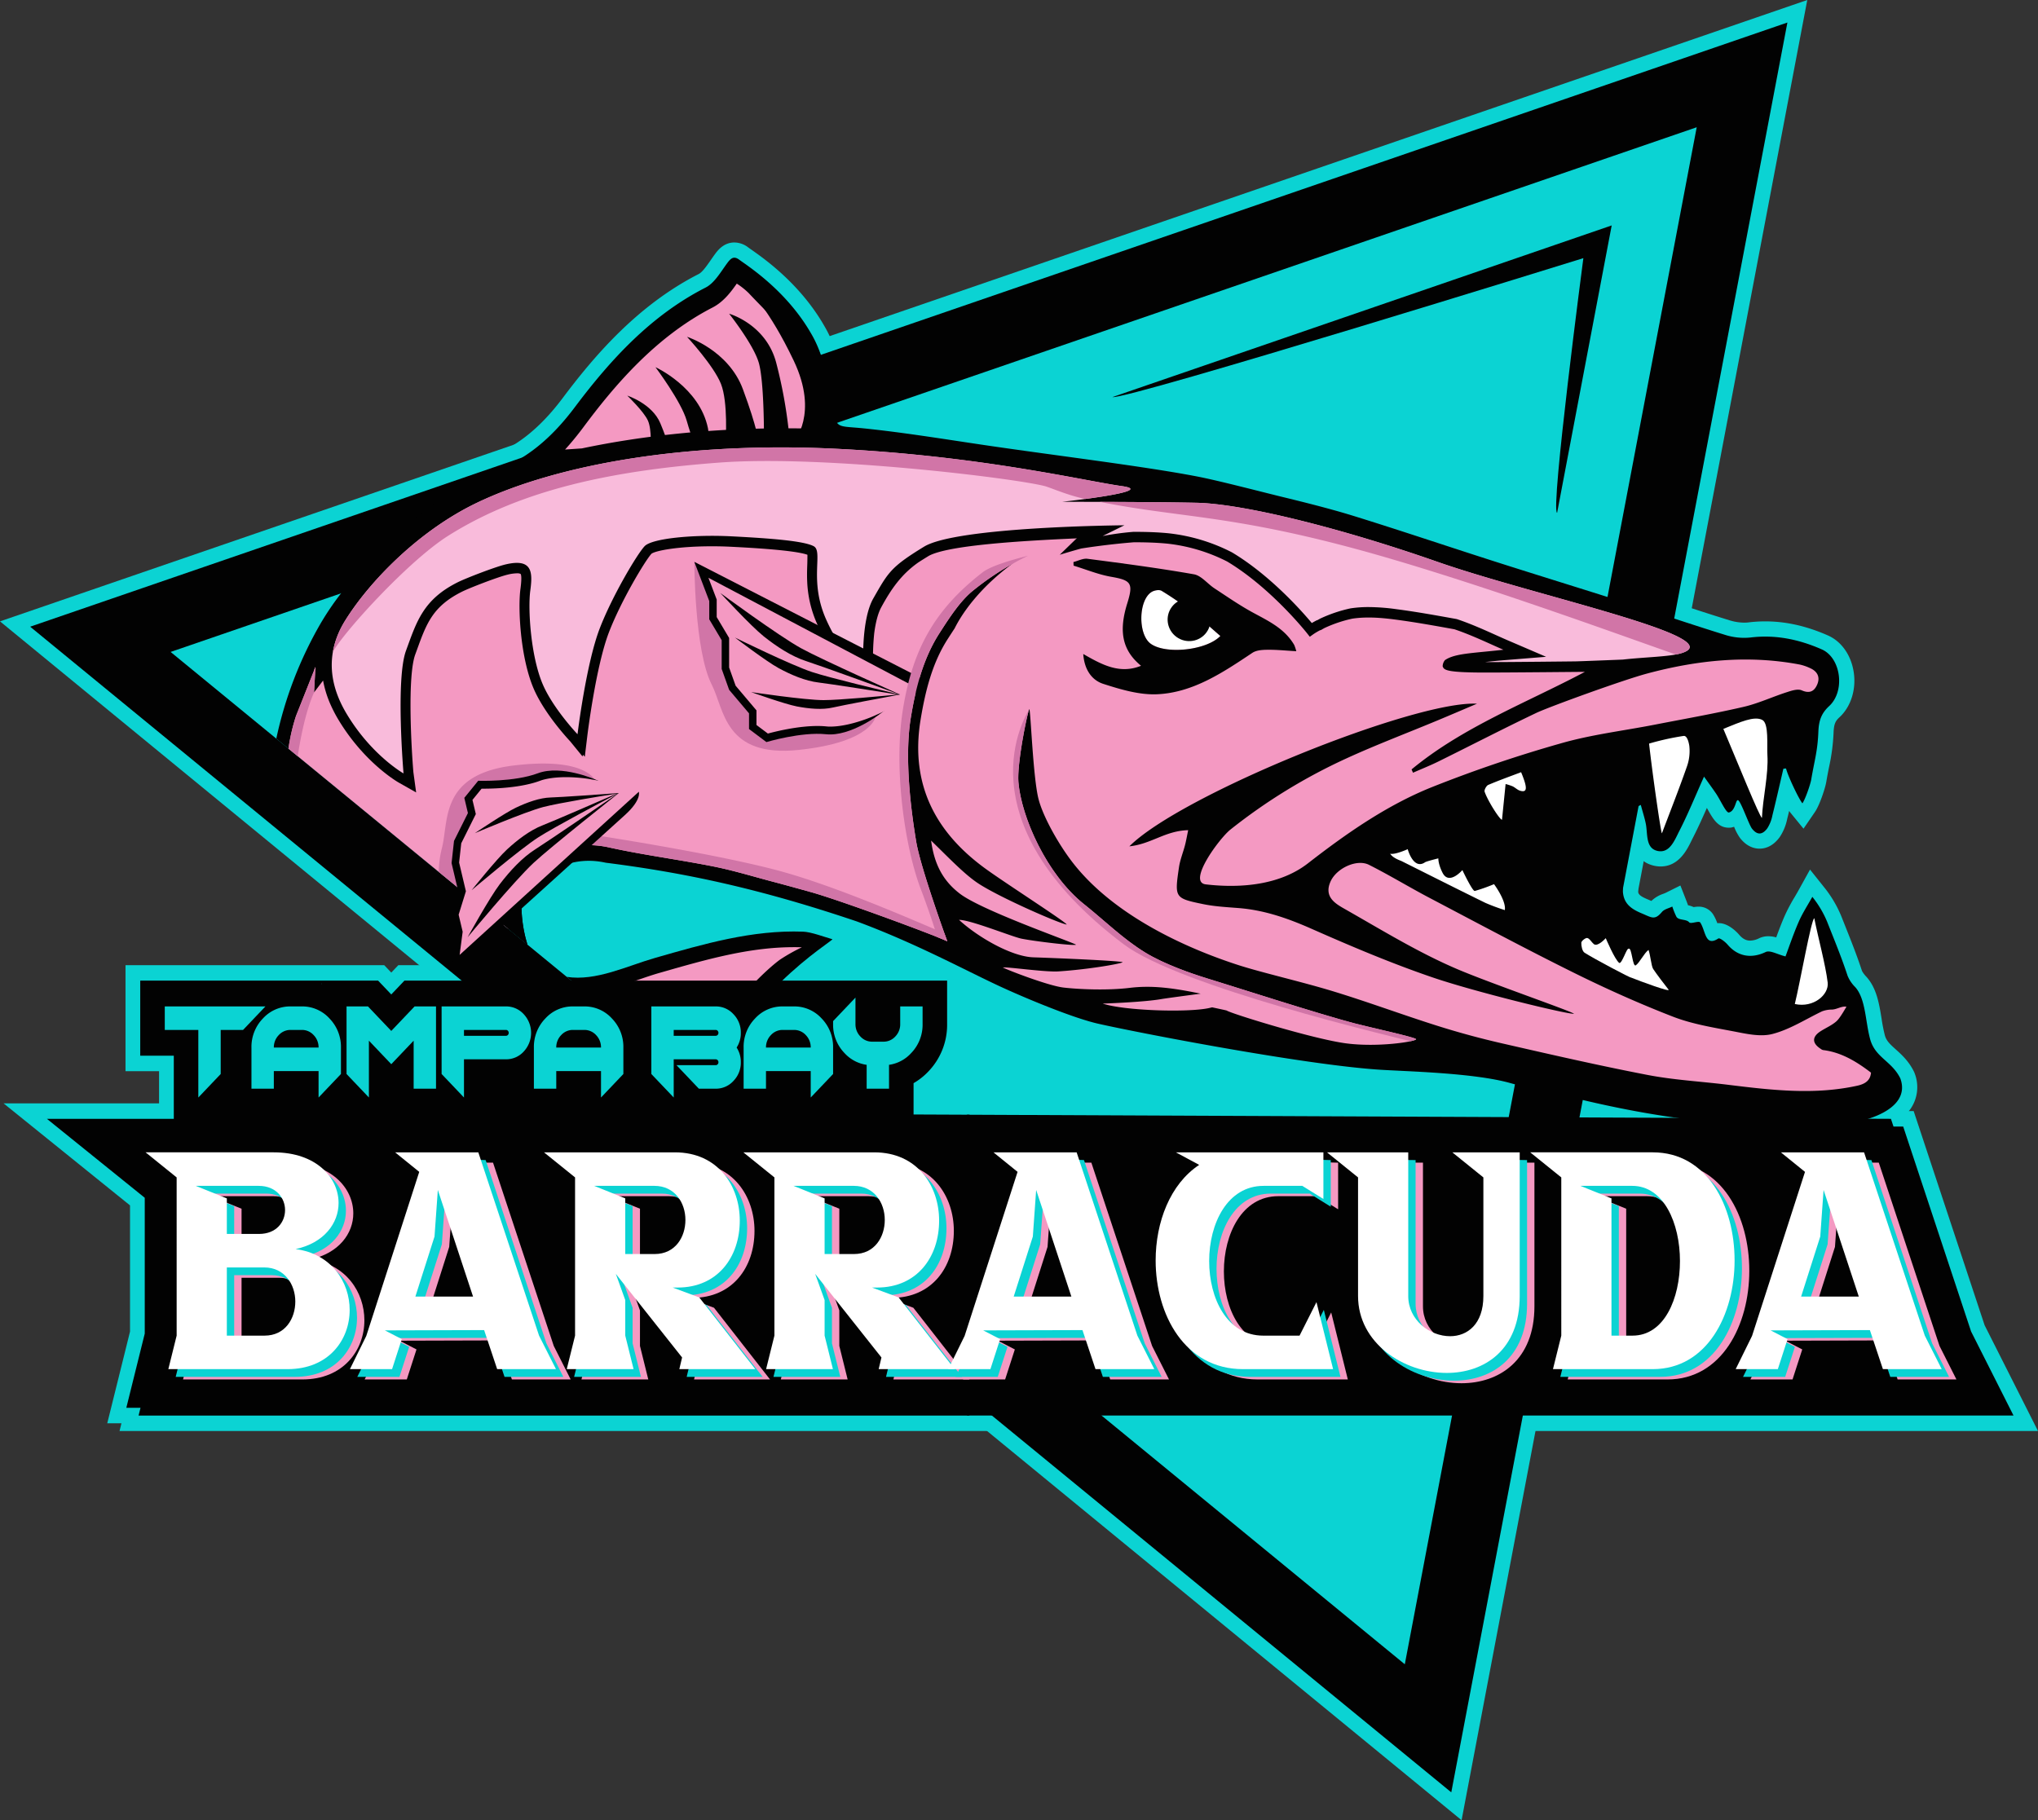 <svg id="bc7c39ae-e21b-491c-95fe-3d8b3825e05f" data-name="Layer 1" xmlns="http://www.w3.org/2000/svg" viewBox="0 0 1000 893.301"><rect x="0" y="0" width="1000" height="893.301" fill="#333333" stroke="none"/><path d="M58.65,758.629l.943-3.8H52.631l11.169-45V647.9L1.747,597.821H78.052V582.03H61.587V530H188.525l3.465,3.641L195.455,530h276.5v28.9a41.041,41.041,0,0,1-16.465,33.214v3.607l477.487,2.123,1.251,3.774h4.763l34.816,105.109,26.194,51.9Z" transform="translate(0 -56.329)" style="fill:#0bd3d3"/><path d="M886.1,616.905c-1.438,0-2.9-.02-4.366-.059-31.338-.839-63.638-2.627-113.992-15.135l-.142-.037c-4.1-1.105-8.5-2.035-13.148-3.018-4.3-.911-8.747-1.851-12.976-2.951l-.362-.094c-.694-.18-1.386-.36-2.063-.551-13.731-3.874-38.466-5.082-53.244-5.8-3.619-.177-6.743-.33-9.251-.493-38.365-2.489-120.044-18.327-139.568-22.793-13.056-2.987-37.429-13.173-49.726-18.892-4.768-2.217-10.021-4.8-15.582-7.541-14.744-7.259-33.087-16.289-53.714-23.942C374.7,500.968,338.3,492.454,296.269,487.13l-.34-.042-.335-.074a31.085,31.085,0,0,0-6.707-.76c-7.875,0-15.421,3.187-25.009,10.609a19.207,19.207,0,0,0-.413,2.17,53.719,53.719,0,0,0,2.471,18.608l7.891,24.265-146.5-120.191.964-4.457A199.872,199.872,0,0,1,150.843,358.6a144.3,144.3,0,0,1,10.6-15.633c21.472-27.9,53.82-53.882,76.916-61.788,14.321-4.9,26.309-14.273,37.728-29.491,15.2-20.257,36.523-45.484,66.745-60.877,1.814-.924,4-4.077,5.934-6.859.679-.978,1.352-1.947,2.03-2.868,1.267-1.723,4.234-5.756,9.557-5.756a11.33,11.33,0,0,1,6.8,2.437c.356.264.849.609,1.458,1.037,6.579,4.624,24.05,16.9,35.857,37.477,6.2,10.5,8.92,23.219,10.594,33.132.232,1.379.435,2.629.619,3.764.315,1.944.638,3.933.921,5.252.847.091,1.925.175,2.926.254,1.543.121,3.346.263,5.463.483,15.556,1.618,31.215,3.989,46.36,6.282q6.219.942,12.438,1.869c11.663,1.725,24.555,3.5,37.022,5.207,24.912,3.421,50.673,6.959,68.2,10.353,7.846,1.52,21.054,4.84,31.667,7.509,4.051,1.018,7.745,1.947,10.641,2.65,9.58,2.326,23.593,5.814,34.65,9.238,14.194,4.394,28.53,9.086,42.395,13.623,8.981,2.939,18.267,5.977,27.405,8.9,10.988,3.514,22.191,7.02,33.024,10.411q11.115,3.477,22.221,6.976l2.6.82q2.86.9,5.719,1.811c6.786,2.164,13.652,4.421,20.291,6.6,9.507,3.126,19.338,6.357,29.025,9.345a24.945,24.945,0,0,0,7.234,1.146,17.626,17.626,0,0,0,2.113-.123,66.883,66.883,0,0,1,8.157-.5c10.163,0,20.234,2.264,30.792,6.921,6.518,2.875,11.216,9.451,12.569,17.591,1.438,8.644-1.219,17.286-6.932,22.554-1.9,1.75-2.718,3.173-2.888,7.454a97.512,97.512,0,0,1-2.231,17.04c-.438,2.2-.89,4.485-1.35,7.223-.507,3.008-3.195,11.291-5.542,14.722l-5.63,8.23-6.311-7.719c-.226-.276-.471-.611-.73-1q-.474,1.969-.962,3.932a24.793,24.793,0,0,1-3.763,9.045c-3.407,4.586-7.206,5.548-9.794,5.548-2.5,0-6.18-.9-9.565-5.2a25.054,25.054,0,0,1-2.928-5.534c-.255.083-.518.158-.79.223l-.868.211-1,.012c-5.3,0-7.786-4.47-10.419-9.2-.093-.17-.189-.341-.284-.511-2.221,5.06-4.409,9.911-6.844,14.649-.243.475-.488.977-.739,1.49-2.155,4.4-6.164,12.6-15.133,12.6a14.481,14.481,0,0,1-2.87-.294c-10.127-2.066-10.958-11.628-11.356-16.224-.085-.981-.166-1.914-.288-2.651-3.207,1.87-6.349,3.855-9.59,5.9-3.616,2.284-7.318,4.623-11.188,6.83.046.039.091.078.134.117l10.244-5.175,3.242,8.141,5.671-2.721,3,7.321a27.476,27.476,0,0,1,1.949,9.986c-.031,1.94-.046,2.914,4.572,4.847.686.287,1.308.562,1.879.814l.08.035a15.46,15.46,0,0,1,5.867-3.513c.416-.16.846-.326,1.072-.438l7.307-3.638,2.974,7.6c.232.595.448,1.2.661,1.812.034.094.066.187.1.281a13.821,13.821,0,0,1,2.771.916,13.673,13.673,0,0,1,2.315-.219,8.361,8.361,0,0,1,7.275,3.854,22.814,22.814,0,0,1,2.019,4.265q.363-.032.731-.032c4.876,0,9.208,4.784,10.026,5.743,2.167,2.537,4.1,2.83,5.37,2.83a10.177,10.177,0,0,0,4.35-1.134,10.414,10.414,0,0,1,4.552-1.008,14.682,14.682,0,0,1,3.868.565c1.223-3.351,2.587-6.969,4.169-10.6a87.5,87.5,0,0,1,4.95-9.323c.7-1.195,1.4-2.39,2.066-3.6l5.4-9.766,6.963,8.725a57.467,57.467,0,0,1,8.426,14.263c.7,1.773,1.392,3.516,2.081,5.244,2.858,7.179,5.557,13.961,8.045,21.543a13.855,13.855,0,0,0,2.159,2.859c5.018,5.568,6.246,13.155,7.435,20.493a80.894,80.894,0,0,0,1.6,8.178c.738,2.683,2.33,4.211,5.316,6.9,2.847,2.564,6.39,5.754,8.935,10.887l.172.344.135.361a18.791,18.791,0,0,1-2.021,17.756c-10.189,14.681-39.26,16.266-51.288,16.266Z" transform="translate(0 -56.329)" style="fill:#0bd3d3"/><polygon points="886.786 0 717.164 893.301 0 304.947 886.786 0" style="fill:#0bd3d3"/><polygon points="14.803 307.563 712.111 879.626 877.036 11.058 14.803 307.563" style="fill:#020202"/><polygon points="83.716 319.955 832.539 62.45 689.307 816.775 83.716 319.955" style="fill:#0bd3d3"/><polygon points="967.165 653.441 933.855 552.881 929.093 552.881 927.836 549.084 474.444 547.073 474.444 694.707 987.991 694.707 967.165 653.441" style="fill:#020202"/><path d="M921.876,626.926l29.8,89.948,8.3,16.446H931.128l-6.4-19.162-48.708.142,8.3,4.291-4.762,14.729H858.882l8.028-16.3L892.9,636.507l-11.837-9.581Zm-2.586,70.786-17.278-52.339-1.633,22.881-9.388,29.458Z" transform="translate(0 -56.329)" style="fill:#f499c2"/><path d="M265.42,530.776a30.533,30.533,0,0,0,12.674,4.973l-19.258-15.8C260.4,524.756,262.588,528.861,265.42,530.776Z" transform="translate(0 -56.329)" style="fill:none"/><path d="M764.834,475.345l.77-4.057-.555.284C763.189,472.519,763.461,473.869,764.834,475.345Z" transform="translate(0 -56.329)" style="fill:#0bd3d3"/><path d="M918.264,625.66l29.795,89.949,8.3,16.446H927.516l-6.395-19.162-48.707.142,8.3,4.29-4.762,14.73H855.27l8.028-16.3,25.986-80.511-6.437-10.516Zm-2.586,70.787L898.4,644.108l-1.633,22.88-9.387,29.459Z" transform="translate(0 -56.329)" style="fill:#0bd3d3"/><path d="M914.652,621.864l29.8,89.948,8.3,16.446H923.9L917.509,709.1l-48.707.142,8.3,4.291-4.761,14.729H851.658l8.028-16.3,25.986-80.511-11.837-9.581Zm-2.585,70.787-17.279-52.339-1.633,22.88-9.387,29.459Z" transform="translate(0 -56.329)" style="fill:#fff"/><path d="M790.823,166.958,545.794,251.219c7.932,1.116,231.125-68.2,231.125-68.2S760.633,306.94,764.041,308.01Z" transform="translate(0 -56.329)" style="fill:#020202"/><path d="M932.412,585.5c-4.211-8.488-12.289-10.121-14.762-19.129-2.4-8.73-2.138-19.834-7.377-25.646a16.652,16.652,0,0,1-3.71-5.534c-3.015-9.19-6.452-17.423-9.978-26.377a50.584,50.584,0,0,0-7.315-12.343c-2.26,4.083-4.842,8.01-6.7,12.285-2.65,6.089-4.769,12.432-6.469,16.95-4.021-.99-7.58-3.187-9.732-2.152-6.784,3.26-13.548,2.377-18.631-3.578-1.216-1.425-3.9-3.514-4.6-3.062-6.48,4.215-6.119-3.482-8.824-7.791-.71-1.131-4.63.869-5.513-.181-1.386-1.647-5.15-.831-6.225-2.709a37.3,37.3,0,0,1-2.014-5c-1.724.859-3.916,1.279-5.084,2.658-3.564,4.206-4.915,2.786-10.024.648-5.32-2.227-9.263-5.044-9.154-11.854a20.515,20.515,0,0,0-1.392-7.033,39.058,39.058,0,0,0-5.557,3.228c-1.165-2.926-2.214-5.561-3.368-8.458l-7.041,3.555c-2.825-1.559-6.839-5.393-9.843-8.622-1.373-1.476.488-2.826,2.348-3.773.181-.093-.695-.19-.511-.284,11.745-5.99,21.793-13.964,34.166-19.932.976,3.621,1.888,6.4,2.46,9.256,1,5.019-.228,12.1,5.873,13.34,5.918,1.207,8.3-5.4,10.61-9.888,4.186-8.145,7.644-16.7,12.081-26.6,2.479,3.486,4.242,5.863,5.9,8.318,2.183,3.232,4.961,9.6,6.309,9.277,3.567-.865,3.237-7.493,4.818-5.751s5.073,11.853,6.526,13.7c2.8,3.561,5.333,2.737,7.5-.179a18.239,18.239,0,0,0,2.512-6.4c1.887-7.592,3.6-15.231,5.378-22.853l1.3-.12c.781,3.384,6.138,14.792,8.035,17.112,1.5-2.195,3.936-9.345,4.34-11.745,1.584-9.414,3.106-13.795,3.484-23.32.213-5.379,1.368-9.033,5.287-12.647,8-7.38,5.821-23.676-3.589-27.827-11.158-4.921-22.749-7.35-35.025-5.841a30.7,30.7,0,0,1-12.458-1.3c-16.525-5.1-32.9-10.714-49.384-15.971q-4.146-1.321-8.3-2.624c-18.417-5.82-36.87-11.512-55.268-17.4-23.263-7.439-46.412-15.282-69.735-22.5-11.277-3.492-25.608-7.027-34.2-9.114-10.487-2.546-31.383-8.035-41.967-10.084-26.044-5.044-69.931-10.332-104.9-15.5-19.472-2.88-38.922-6.076-58.478-8.11-8.512-.885-11.778-.455-13.485-2.762-1.384-1.87-1.744-5.536-3.034-13.174-1.78-10.545-4.409-21.713-9.685-30.62-12.2-21.282-31.352-33.336-35.311-36.274-2.642-1.96-4.084-.717-5.9,1.747-3.18,4.323-6.227,9.734-10.59,11.956-26.522,13.509-46.376,35-64.163,58.706-11.151,14.861-23.981,26.152-41.281,32.074-22.479,7.694-53.868,33.878-73.418,59.277a137.08,137.08,0,0,0-10.049,14.814,193.5,193.5,0,0,0-21.724,56.5L258.836,519.95c-2.382-7.324-3.305-16.278-2.8-21.618.123-1.308.9-5.492,1.878-6.272,11.6-9.264,23.734-15.782,39.3-12.336,38.608,4.891,75.2,12.582,123.251,28.833,28.78,10.669,52.529,23.652,69.949,31.752,11.731,5.456,35.707,15.515,48.242,18.383,18.437,4.217,100.64,20.173,138.386,22.621,13.274.861,46.2,1.53,64.036,6.561.747.211,1.516.407,2.281.606,8.451,2.2,17.909,3.755,26.186,5.985,48.022,11.929,79.7,14.043,112.392,14.918C913.91,610.24,938.3,601.267,932.412,585.5Z" transform="translate(0 -56.329)" style="fill:#020202"/><path d="M408.413,517.266c-3.9-1.087-10.342-3.565-14.337-3.71-25.061-.911-48.851,6.07-72.73,12.911-13.649,3.91-28.84,11.492-43.252,9.282l71.561,58.708C358.926,547.567,409.672,517.616,408.413,517.266Z" transform="translate(0 -56.329)" style="fill:#020202"/><path d="M261.46,537.245a38.027,38.027,0,0,0,21.989,6.6c1.435,0,2.861-.072,4.28-.194L249.48,512.274C251.012,521.99,254.656,532.643,261.46,537.245Z" transform="translate(0 -56.329)" style="fill:none"/><path d="M248.75,497.577c.24-2.553,1.18-8.8,4.733-11.642,8.652-6.908,20.5-14.837,35.4-14.837a45.589,45.589,0,0,1,9.829,1.1c9.491,2.1,19.332,3.754,28.849,5.351,7.328,1.231,14.908,2.5,22.372,3.985,7.021,1.394,13.938,3.305,20.628,5.152,2.691.744,5.383,1.488,8.08,2.2,6.423,1.692,12.911,3.5,19.187,5.242,13.848,3.852,59.1,20.508,66.966,24.139,0,0-13.02-35.748-15.2-48.693-2.544-15.128-5.959-41.386-2.647-61.218,2.182-13.064,5.567-28.2,14.13-41.449l.46-.712c4.175-6.466,9.372-14.513,15.306-19.521a137.529,137.529,0,0,1,26.125-16.892c5.044-2.555,16.227-5.967,22.656-7.831l2.883-1.415c-27.064,1.188-63.228,3.346-72.778,8.6-1.914,1.172-3.594,2.222-5.09,3.189-8.327,5.855-13.306,12.986-18.237,22.056-1.747,3.214-2.822,7.931-3.443,12.754a113.628,113.628,0,0,0-.474,17.086l.962,9.2-.432-.227v0l-7.576-3.982c-1.154-.606-11.537-6.511-20.534-26.773a56.339,56.339,0,0,1-4.814-20.266c-.06-1.149-.087-2.253-.094-3.309-.012-2.111.06-4.029.124-5.729.025-.673.053-2.364.069-4.153-.005-.14-.012-.274-.021-.395-6.538-2.36-29.706-3.529-37.579-3.926-3-.152-6.085-.228-9.182-.228-16.927,0-27.689,2.162-29.733,3.645-3.061,3.327-14.8,22.807-20.861,38.511-6.444,16.7-10.568,50.392-10.609,50.731l-1.254,10.373-.915-.961-.2.851-6.058-7.429c-1.435-1.527-13-14.049-18.109-26.319-6.468-15.526-7.529-39.392-6.307-48.391.786-5.784.32-7.135.083-7.448a3.648,3.648,0,0,0-1.835-.3,20.285,20.285,0,0,0-4.533.65c-4.767,1.138-18.677,6.509-22.4,8.372-14.336,7.171-17.394,15.592-22.023,28.337l-.889,2.438c-3.881,10.573-1.992,45.181-.924,57.811l1.349,9.923-8.509-4.815c-.694-.394-17.14-9.864-29.875-31.281-.608-1.023-1.163-2.032-1.692-3.035-.1-.2-.2-.4-.305-.6q-.75-1.458-1.395-2.888l-.016-.035a52.206,52.206,0,0,1-3.867-12.256l-4.443,5.837.7-12.5-9.539,24.028a93.9,93.9,0,0,0-3.707,16.034L249.48,512.274A63.017,63.017,0,0,1,248.75,497.577Z" transform="translate(0 -56.329)" style="fill:#f499c2"/><path d="M382.835,527.217a88.493,88.493,0,0,1,10.624-5.987q-1.929-.064-3.846-.063c-21.958,0-42.826,5.98-64.919,12.312l-1.424.408c-3.215.92-6.547,2.067-10.074,3.28-8.222,2.827-16.686,5.731-25.467,6.486l52.66,43.2C349.727,555.633,376.353,531.8,382.835,527.217Z" transform="translate(0 -56.329)" style="fill:#f499c2"/><path d="M154.093,396.164l.7-12.5-.578,1.456-8.961,22.572a93.9,93.9,0,0,0-3.707,16.034l4.529,3.715C147.3,419.692,149.7,406.044,154.093,396.164Z" transform="translate(0 -56.329)" style="fill:#d175a7"/><path d="M286.042,465.293v5.9c.936-.064,1.884-.1,2.845-.1a45.589,45.589,0,0,1,9.829,1.1c9.491,2.1,19.332,3.754,28.849,5.351,7.328,1.231,14.908,2.5,22.372,3.985,7.021,1.394,13.938,3.305,20.628,5.152,2.691.744,5.383,1.488,8.08,2.2,6.423,1.692,12.911,3.5,19.187,5.242,13.848,3.852,59.1,20.508,66.966,24.139,0,0-.534-1.466-1.394-3.885-15.79-6.684-54.356-23.661-82.464-31.046C346.791,474.359,286.042,465.293,286.042,465.293Z" transform="translate(0 -56.329)" style="fill:#d175a7"/><path d="M340.693,332.07s0,43.584,8.537,60.249c6.218,12.136,6.1,35.892,42.687,32.047S429.725,407.7,429.725,407.7l-8.28-18.488Z" transform="translate(0 -56.329)" style="fill:#d175a7"/><path d="M707.8,484.615c3.2,6.41,9.757-1.282,9.757-1.282s4.969,10.538,6.1,10.255a85.5,85.5,0,0,0,9.426-3.341s6.046,8.082,5.3,12.732a98.135,98.135,0,0,1-9.516-3.54c-13.759-6.746-27.445-13.657-41.155-20.512-.55-.274-4.261-1.433-5.579-3.633,2.224.674,8.6-2.216,8.6-2.216s2.784,10.4,8.537,6.409c.681-.472,6.5-1.9,6.5-1.9S705.584,480.188,707.8,484.615Z" transform="translate(0 -56.329)" style="fill:#fff"/><path d="M809.162,421.261A128.516,128.516,0,0,1,826.14,417.5c1.641-.188,2.452,2.871,2.76,4.828a22.616,22.616,0,0,1-1.273,10.483c-3.818,10.917-8.072,21.665-12.159,32.478C814.97,465.093,810.814,436.167,809.162,421.261Z" transform="translate(0 -56.329)" style="fill:#fff"/><path d="M845.608,414.041c8.179-3.3,15.167-6.5,19.145-4.37,3.25,1.739,2.182,12.444,2.473,17.212.584,9.559-2.27,21.177-2.685,30.812C863.575,457.764,852.232,429.671,845.608,414.041Z" transform="translate(0 -56.329)" style="fill:#fff"/><path d="M746.371,435.3c3.275,7.862,3.035,10.115-.472,9.1-1.314-.379-2.4-1.541-3.679-2.164a25.964,25.964,0,0,0-3.455-1.13l-1.771,17.525c-.96.128-6.864-8.962-8.53-13.759-.283-.814.854-2.931,1.771-3.323C735.567,439.274,741.03,437.329,746.371,435.3Z" transform="translate(0 -56.329)" style="fill:#fff"/><path d="M880.669,549.07c2.612-10.564,7.972-41.2,9.561-42.123,1.782,9.211,5.547,22.876,6.571,31.578C897.5,544.435,889.9,551.109,880.669,549.07Z" transform="translate(0 -56.329)" style="fill:#fff"/><path d="M818.715,542c-1.561-1.934-6.205-8.059-7.545-10.14-.94-1.459-1.24-6.314-2.275-9.337-2.225,1.647-4.258,6.092-6.189,7.521-1.728,1.278-1.976-9.265-3.606-8.059-.815-.721-3.247,7.441-4.556,6.934-2.213-1.6-6.638-12.166-6.638-12.166s-3.973,4.461-5.87,2.9c-1.134-.936-1.968-2.679-3.176-2.973-.829-.2-2.913,1.428-2.945,2.3-.061,1.661.468,4.187,1.591,4.907,4.775,3.061,22.762,12.563,22.784,12.186C804.972,537.953,819.886,543.455,818.715,542Z" transform="translate(0 -56.329)" style="fill:#fff"/><path d="M738.688,374.885c-.7-.308-1.453-.632-2.216-.96l-29.307,4.721-.054,2.236c.219.247.447.475.677.7a2.959,2.959,0,0,1,.722-1.331C711.44,377.171,726.645,375.631,738.688,374.885Z" transform="translate(0 -56.329)" style="fill:none"/><path d="M894.52,571.662a2.951,2.951,0,0,1-1.09-.559c-4.333-2.768-4.408-5.893-.143-8.649,2.586-1.671,5.508-2.882,7.8-4.9,1.645-1.446,3.722-5.165,4.931-7.161-2.387-.432-4.777,1.38-7.16,1.4a14.018,14.018,0,0,0-4.851.879c-8.055,3.875-15.851,8.918-24.31,11.1-6.078,1.571-13.147-.161-19.609-1.383-9.859-1.865-19.943-3.517-29.272-7.137-16.48-6.394-32.7-13.667-48.6-21.543-23.826-11.808-47.31-24.383-70.869-36.778-9.95-5.235-19.593-11.126-29.623-16.177-5.956-3-15.956,1.651-18.878,8.238-3.365,7.585,2.539,10.9,7,13.439,18.171,10.328,36.14,21.392,55.211,29.522,16.411,7,57.349,21.107,57.224,21.926-4.426,0-48.93-10.893-69.335-17.862-20.209-6.9-40-15.293-59.606-23.955-11.5-5.078-23.011-9.081-35.455-10.074-5.855-.468-11.778-.754-17.517-1.94-14.007-2.9-14.069-3.1-11.866-18.1.539-3.669,2-7.181,2.944-10.793.564-2.162.937-4.38,1.57-7.4-11.35.286-17.917,6.757-28.863,7.931,25.582-25.53,140.225-71.678,170.571-69.995-6.946,2.942-13.418,5.727-19.921,8.431-14.714,6.118-29.625,11.757-44.123,18.4a275.993,275.993,0,0,0-56.928,34.929c-5.423,4.31-21.317,25.824-12.116,26.9,17.1,2,36.388.358,50.114-10.306,18.874-14.665,38.6-28.441,60.59-37.314a650.331,650.331,0,0,1,63.559-21.59c15.011-4.318,30.663-6.166,46.021-9.161,14.544-2.836,29.147-5.4,43.587-8.737,7.217-1.667,14.1-4.908,21.2-7.194,2.376-.765,5.371-1.791,7.377-.914,3.741,1.635,6.033.57,7.5-2.687,1.7-3.763.181-6.636-3.391-8.215a24.081,24.081,0,0,0-5.138-1.771c-25.251-4.8-50.211-2.167-74.777,4.4-12.092,3.234-48.421,16.47-54.449,19.344-16.042,7.651-31.852,15.841-47.8,23.722-4.152,2.053-8.459,3.762-12.694,5.63l-.717-1.62c25.21-20.842,55.946-32.468,85.075-47.888-1.306,0-36.737.345-48.842.345h0c-19.768,0-20.3-1.343-20.968-3.044a4.852,4.852,0,0,1,1.12-3.05c4.887-3.364,13.424-3.364,28.684-5.093-6.21-2.667-15.513-7.2-24.04-10.049-9.672-1.748-19.345-3.5-29.075-4.773-7.06-.923-14.143-1.468-21.057-.435a65.127,65.127,0,0,0-13.634,4.6c-.479.27-.959.532-1.434.827a2.281,2.281,0,0,1-.753.267,32.163,32.163,0,0,0-3.168,1.871l-1.836,1.309-1.418-1.8c-.2-.253-17.681-22.285-39.136-35.126a85.112,85.112,0,0,0-29.439-8.78c-5.416-.517-10.866-.664-16.368-.658-13.818,1.1-25.791,3.051-25.92,3.09,0,0-4.762,1.3-10.412,3.035l8.114-7.875L517.537,323.1a46.132,46.132,0,0,0-15.855,6.409c-21.711,14.521-30.642,29.877-33.262,35.212-1.17,1.759-2.276,3.48-3.3,5.068-7.631,11.8-11.017,25.427-13.359,39.454-5.48,32.808,7.976,56.434,32.7,74.062,10.826,7.718,39.212,25.963,38.926,26.772-4.565-.9-33.458-13.6-43.514-20.289-6.427-4.276-13.337-11.481-23-20.929,1.6,11.97,6.05,19.853,14.049,26.015,10.631,8.19,53.482,23.167,57.052,25.056-.235.757-20.152-1.617-26.724-2.932-4.516-.9-25.178-9.306-30.669-9.227,9.007,8.3,25.611,18.023,36.475,18.379,10.662.35,40.706,1.613,43.8,2.353-.08.67-16.239,3.545-31.457,4.554-6.518.433-25.029-2.291-27.339-1.932,2.209,1.215,22.315,8.99,29.786,9.859,7.2.838,21.252,1.517,32.424.158,10.588-1.288,20.594-.121,34.867,2.842,0,0-16.76,2.213-19.159,2.639-7.748,1.377-24.384,2.089-28.921,2.229,10.647,3.507,41.936,4.492,52.329,2.165l.008,0,.108-.03c.4-.091.8-.177,1.209-.278-.022-.014-.045-.026-.066-.04,0,0,7.126,1.5,7.257,1.593,2.138,1.486,42.168,13.866,58.209,16.056,15.981,2.182,34.649-.858,34.732-1.977.064-.875-22.965-5.861-30.6-7.894-18.15-4.832-53.113-16.154-71.924-21.953-7.848-2.419-21.084-7-30.4-12.71-10.72-6.565-20-15.723-29.959-23.672-18.452-14.725-30.784-42.784-32.239-59.926-.767-9.037,4.255-33.609,5.322-35.855.674.189,1.8,33.355,4.518,44.06,2.1,8.3,9.2,21.141,15.854,30.03,21.032,28.113,59.485,44.218,82.418,51.593,11.44,3.679,30.961,8.129,46.279,12.8,17.129,5.225,33.965,11.5,51.049,16.9,10.477,3.312,21.105,6.2,31.8,8.646,23.77,5.439,47.548,10.9,71.471,15.513,12.932,2.492,26.174,3.188,39.265,4.8,21.164,2.6,42.295,5.143,63.54.5,4.18-.913,6.49-2.733,6.827-6.422C910.631,577.057,903.232,572.717,894.52,571.662Z" transform="translate(0 -56.329)" style="fill:#f499c2"/><path d="M565.142,322.105c-3.023,0-5.979.138-8.809.363,5.5-.006,10.952.141,16.368.658a85.112,85.112,0,0,1,29.439,8.78A79.09,79.09,0,0,0,592.614,327C585.006,323.752,575.762,322.105,565.142,322.105Z" transform="translate(0 -56.329)" style="fill:none"/><path d="M679.024,358.268a71.562,71.562,0,0,0-15.5,1.682c6.914-1.033,14-.488,21.057.435,9.73,1.273,19.4,3.025,29.075,4.773-9.929-3.317-20.442-6.08-29.255-6.7C682.605,358.332,680.8,358.268,679.024,358.268Z" transform="translate(0 -56.329)" style="fill:none"/><path d="M648.451,365.38c.475-.3.955-.557,1.434-.827-.821.388-1.548.756-2.187,1.094A2.281,2.281,0,0,0,648.451,365.38Z" transform="translate(0 -56.329)" style="fill:none"/><path d="M567.929,397.046c17.5-.834,32.117-10.656,46.549-20.3,2.021-1.35,5-1.5,7.539-1.526,4.483-.049,8.972.424,14.041.712a20.019,20.019,0,0,0-1.04-3.128c-4.854-8.226-12.908-11.818-20.634-16.057-6.362-3.49-12.388-7.671-18.486-11.676-3.419-2.245-6.443-6.249-10.056-6.887-17.331-3.06-34.791-5.336-52.238-7.619-2.2-.288-4.59,1.025-6.893,1.6l.075,1.769c6.128,1.87,12.156,4.372,18.406,5.463,9.868,1.723,11.027,3.115,7.907,13.121-4.315,13.842-2.314,23.109,6.789,30.561-10.516,4.238-19.186-.514-28.363-5.781.563,8.084,4.507,12.954,9.826,14.664C549.942,394.719,559.13,397.465,567.929,397.046Z" transform="translate(0 -56.329)" style="fill:none"/><path d="M598.8,368.451c-6.895,7.148-27.156,9.169-34.337,3.684-6.075-4.64-5.9-20.962.442-25.194,1.341-.894,3.877-1.377,5.089-.642a159.814,159.814,0,0,1,14.9,10.275C589.583,360.2,593.955,364.279,598.8,368.451Z" transform="translate(0 -56.329)" style="fill:#fff"/><path d="M556.146,317.341h.518c6.391,0,11.627.215,16.479.679a89.143,89.143,0,0,1,31.06,9.239l.18.088.171.1c18.8,11.253,34.5,29.12,39.112,34.642.512-.3,1.126-.647,1.837-1.024l.617-.327.33-.065c.3-.178.608-.35.914-.521l.368-.207.155-.073a69.711,69.711,0,0,1,14.626-4.943l.158-.035.162-.024a58.321,58.321,0,0,1,8.7-.611,103.526,103.526,0,0,1,13.65,1.035c9.752,1.275,19.552,3.046,29.029,4.758l.6.109.321.107c6.509,2.175,13.441,5.291,19.011,7.8,1.964.882,3.785,1.7,5.4,2.393l19.087,8.2-20.556,1.664c-4.721.381-9.926.947-9.212.947,12.645,0,44.2-.363,44.2-.363,1.127.008,23.223-.876,23.223-.876,10.32-1.193,22.877-1.373,28.6-3.092,25.612-7.691-71.957-28.2-119.522-44.866s-95.312-28.524-118.393-29-65.768-.48-65.768-.48,47.565-5.127,29.271-7.691-69.783-14.938-141-18.365-134.661,7.208-174.931,26.3c-29.22,13.855-53.31,39.082-65,57.772-5.987,9.571-11.783,25.305.413,45.815S198,435.9,198,435.9s-3.939-46.193,1.219-60.249c5.135-13.991,8.268-25.006,25.368-33.56,4.023-2.012,18.306-7.522,23.417-8.742,13.3-3.177,13.416,3.845,12.2,12.819s.167,31.738,5.945,45.608c5.031,12.077,17.228,24.895,17.228,24.895s4.17-34.5,10.928-52.011c6.146-15.929,18.342-36.439,22-40.285s23.972-5.774,42.529-4.838c19.671.993,35.526,2.275,40.4,4.838s-2.439,16.665,6.1,35.893,18.3,24.356,18.3,24.356-1.4-23.619,4.878-34.611c7.318-12.819,8.537-15.382,24.894-25.392,16.2-9.916,98.287-10.5,98.287-10.5l-10.651,5.268a139,139,0,0,1,14.93-2.036Z" transform="translate(0 -56.329)" style="fill:#f9bbdb"/><path d="M559.888,383.074c-9.1-7.452-11.1-16.719-6.789-30.561,3.12-10.006,1.961-11.4-7.907-13.121-6.25-1.091-12.278-3.593-18.406-5.463l-.075-1.769c2.3-.571,4.693-1.884,6.893-1.6,17.447,2.283,34.907,4.559,52.238,7.619,3.613.638,6.637,4.642,10.056,6.887,6.1,4,12.124,8.186,18.486,11.676,7.726,4.239,15.78,7.831,20.634,16.057a20.019,20.019,0,0,1,1.04,3.128c-5.069-.288-9.558-.761-14.041-.712-2.541.027-5.518.176-7.539,1.526-14.432,9.645-29.05,19.467-46.549,20.3-8.8.419-17.987-2.327-26.578-5.089-5.319-1.71-9.263-6.58-9.826-14.664C540.7,382.56,549.372,387.312,559.888,383.074ZM598.8,368.451c-4.849-4.172-9.221-8.248-13.907-11.877A159.814,159.814,0,0,0,570,346.3c-1.212-.735-3.748-.252-5.089.642-6.343,4.232-6.517,20.554-.442,25.194C571.648,377.62,591.909,375.6,598.8,368.451Z" transform="translate(0 -56.329)" style="fill:#020202"/><ellipse cx="583.449" cy="360.493" rx="10.446" ry="10.551" transform="translate(-23.603 623.313) rotate(-59.443)" style="fill:#020202"/><path d="M384.792,266.534c4.227,0,12.146.052,16.561.151-.562-2.157-1.037-4.629-1.493-7.472-.188-1.168-.4-2.455-.632-3.875-1.475-8.81-3.8-20-8.712-28.363-4.321-7.359-10.657-13.88-17.364-20.783-1.942-2-3.879-3.993-5.768-6.008a37.314,37.314,0,0,0-5.865-4.672c-2.922,4.2-6.563,9-11.908,11.748-28.2,14.487-48.644,38.961-63.3,58.663-2.974,4-5.981,7.656-9.036,11.026l8.258-.56C315.877,269.989,349.879,266.534,384.792,266.534Z" transform="translate(0 -56.329)" style="fill:#f499c2"/><path d="M367.525,198.753s9.756,8.973,21.953,34.611c12.437,26.146,0,39.739,0,39.739h15.854l-4.878-38.457-10.976-20.51Z" transform="translate(0 -56.329)" style="fill:#020202"/><path d="M357.768,210.29s18.294,5.128,23.172,24.356a231.373,231.373,0,0,1,6.1,33.329h-12.2s0-24.356-2.439-33.329S357.768,210.29,357.768,210.29Z" transform="translate(0 -56.329)" style="fill:#020202"/><path d="M337.1,221.623s20.29,6.462,27.422,25.708,7.682,25.66,7.682,25.66l-16.145-.04s1.274-19.228-2.294-28.21S337.1,221.623,337.1,221.623Z" transform="translate(0 -56.329)" style="fill:#020202"/><path d="M307.792,250.487s12.18,3.9,16.221,13.567,4.353,12.9,4.353,12.9l-9.141-.023s.718-9.662-1.3-14.175S307.792,250.487,307.792,250.487Z" transform="translate(0 -56.329)" style="fill:#020202"/><path d="M321.624,236.528s21.683,9.819,25.765,30.023c1.841,9.116-6.7,6.552-6.7,6.552s-1.1-1-3.74-10.324S321.624,236.528,321.624,236.528Z" transform="translate(0 -56.329)" style="fill:#020202"/><path d="M451.3,388.791,340.693,332.07l7.318,19.228v8.973l6.1,10.255v14.1l3.659,10.255,9.757,11.537v7.692l8.537,6.409s17.074-5.127,29.27-3.846,26.832-10.255,26.832-10.255l8.537-6.409,10.6-4.627Z" transform="translate(0 -56.329)" style="fill:#020202"/><path d="M371.183,412.132v-7.175l-10.229-12.095-3.186-8.932V369.424l-6.1-10.256v-8.61L347.612,339.9l101.626,53.7-1.219,6.41-9.106,3.026-8.876,4.1c-.188.147-12.392,5.793-22.76,5.793h0a15.286,15.286,0,0,1-1.58-.08,44.155,44.155,0,0,0-4.58-.225c-9.595,0-20.231,2.6-24.334,3.712Z" transform="translate(0 -56.329)" style="fill:#f499c2"/><path d="M441.633,397.18l-.19-.084s-38.278-17.08-48.326-22.606c-11.126-6.118-39.689-27.163-39.689-27.163s15.029,16.274,21.247,21.239,13.657,9.9,21.033,12.267c6.615,2.125,38.942,13.874,45.557,16.28l-.043,0c-7.774-1.833-34.084-8.1-42.838-10.993-10.317-3.41-37.76-16.9-37.76-16.9S376,380.937,382.039,384.215s13.091,6.307,19.629,7.07c5.406.632,30.4,4.556,38.895,5.9-7.072.69-28.824,2.75-36.485,2.744-9.2-.006-35.522-3.949-35.522-3.949s16.48,5.9,22.405,7.038,12.5,1.764,17.749.529c4.482-1.056,26.192-5.111,32.427-6.271" transform="translate(0 -56.329)" style="fill:#020202"/><path d="M162.419,402.619q.643,1.428,1.395,2.887C163.322,404.544,162.849,403.581,162.419,402.619Z" transform="translate(0 -56.329)" style="fill:none"/><path d="M396.2,328.983c-.016,1.789-.044,3.48-.069,4.153C396.18,331.733,396.241,330.094,396.2,328.983Z" transform="translate(0 -56.329)" style="fill:none"/><path d="M286.042,426.733l-6.12-6.433c-.023-.023-.074-.077-.137-.145l6.058,7.429Z" transform="translate(0 -56.329)" style="fill:none"/><path d="M450.645,332.318c-10.065,6.51-11.623,9.233-17.475,19.493l-.481.843c-2.009,3.519-3.129,8.97-3.724,14.474.621-4.823,1.7-9.54,3.443-12.753C437.339,345.3,442.318,338.173,450.645,332.318Z" transform="translate(0 -56.329)" style="fill:none"/><path d="M164.119,406.1c.529,1,1.084,2.012,1.692,3.035C165.21,408.126,164.651,407.114,164.119,406.1Z" transform="translate(0 -56.329)" style="fill:none"/><path d="M428.491,384.214c0,.029,0,.067,0,.1l.525,8.882.432.227Z" transform="translate(0 -56.329)" style="fill:none"/><path d="M202.846,435.31l.012.135.808,9.489-7.98-4.516,8.509,4.815Z" transform="translate(0 -56.329)" style="fill:none"/><path d="M539.61,302.623c-2.5-.5-4.867-.97-7.084-1.418-6.224.831-11.331,1.381-11.331,1.381S528.943,302.586,539.61,302.623Z" transform="translate(0 -56.329)" style="fill:none"/><path d="M219.952,319.251c36.588-23.074,81.714-32.047,132.937-35.893s145.134,7.691,159.769,11.537c2.764.726,11.45,4.611,19.868,6.31,12.769-1.7,30.24-4.586,17.94-6.31-18.294-2.564-69.783-14.938-141-18.365s-134.661,7.208-174.931,26.3c-29.22,13.855-53.31,39.082-65,57.772a43.537,43.537,0,0,0-6.219,15.773C167.85,367.452,200.094,331.774,219.952,319.251Z" transform="translate(0 -56.329)" style="fill:#d175a7"/><path d="M705.356,332.07c-47.564-16.665-95.312-28.524-118.393-29-13.255-.275-32.965-.393-47.353-.443,38.188,7.594,62.08,6.373,120.621,21.755s142.605,46.531,162.087,53.154a24.8,24.8,0,0,0,2.56-.6C850.49,369.245,752.921,348.734,705.356,332.07Z" transform="translate(0 -56.329)" style="fill:#d175a7"/><path d="M443.14,403.856c-5.015,30.31,1.22,69.222,8.538,88.45,3.739,9.827,6.466,18.133,8.241,23.912,2.161.866,3.847,1.57,4.879,2.046,0,0-13.02-35.748-15.2-48.693-2.545-15.128-5.96-41.386-2.648-61.218,2.182-13.064,5.567-28.2,14.13-41.449l.46-.712c4.175-6.466,9.372-14.513,15.306-19.521a137.529,137.529,0,0,1,26.125-16.892c.457-.231.978-.472,1.527-.715-8.633,2.155-18.415,5.1-22.333,8.133C459,355.144,448.019,374.372,443.14,403.856Z" transform="translate(0 -56.329)" style="fill:#d175a7"/><path d="M570,346.3c-1.212-.735-3.748-.252-5.089.642-6.343,4.232-6.517,20.554-.442,25.194,7.181,5.485,27.442,3.464,34.337-3.684-4.849-4.172-9.221-8.248-13.907-11.877A159.947,159.947,0,0,0,570,346.3Z" transform="translate(0 -56.329)" style="fill:none"/><path d="M551.4,519.774c27.66,20.857,132.288,45.355,140.706,47.553,1.711-.372,2.712-.729,2.731-.985.064-.875-22.965-5.861-30.6-7.894-18.15-4.832-53.113-16.154-71.924-21.953-7.848-2.419-21.084-7-30.4-12.71-10.72-6.565-20-15.723-29.959-23.672-18.452-14.725-30.784-42.784-32.239-59.926-.737-8.694,3.881-31.758,5.182-35.5C503.707,406.887,470.326,458.637,551.4,519.774Z" transform="translate(0 -56.329)" style="fill:#d175a7"/><polygon points="154.792 327.336 154.214 328.792 154.72 328.622 154.792 327.336" style="fill:#f499c2"/><path d="M211.247,521.547v-.228l-.164.172Z" transform="translate(0 -56.329)" style="fill:none"/><path d="M773.309,639.224l-15.237-12.3h60.137c26.8,0,40.136,26.455,40.136,53.054s-13.471,53.34-40.136,53.34H769.228l4.081-16.446Zm24.626,10.3v67.353h10.341c15.647,0,23.265-18.3,23.265-36.608,0-18.447-7.891-36.895-23.4-36.895H782.7Z" transform="translate(0 -56.329)" style="fill:#f499c2"/><path d="M769.7,637.959l-10.392-13.234,55.291.935c26.8,0,40.136,26.456,40.136,53.055s-13.471,53.34-40.136,53.34h-48.98l4.081-16.446Zm24.625,10.3v67.354h10.341c15.647,0,23.266-18.305,23.266-36.609,0-18.446-7.892-36.894-23.4-36.894H779.086Z" transform="translate(0 -56.329)" style="fill:#0bd3d3"/><path d="M766.086,634.162l-15.238-12.3h60.137c26.8,0,40.136,26.455,40.136,53.054s-13.47,53.34-40.136,53.34h-48.98l4.081-16.446Zm24.626,10.3v67.353h10.34c15.647,0,23.266-18.3,23.266-36.608,0-18.447-7.892-36.894-23.4-36.894H775.474Z" transform="translate(0 -56.329)" style="fill:#fff"/><path d="M448.265,603.28V587.913a31.961,31.961,0,0,0,7.313-5.789A33.047,33.047,0,0,0,464.73,558.9V537.591H198.447l-6.456,6.786-6.457-6.786H68.811v36.846H85.276v30.976H23.015l48.009,38.748v66.644L61.981,747.24h6.962l-.942,3.8H475.648V603.4ZM158,539.244l-.194-.067.194-.2Z" transform="translate(0 -56.329)" style="fill:#020202"/><path d="M93.9,639.224l-15.238-12.3h62.857c21.089,0,31.837,12.585,31.837,24.882,0,9.868-7.075,19.592-21.089,22.6,17.552,2.287,26.531,16.159,26.531,29.887,0,14.586-10.2,29.03-30.476,29.03h-58.5L93.9,716.874Zm24.626,10.3v17.446h15.782c8.572,0,12.789-5.863,12.789-11.726s-4.353-11.87-12.925-11.87H103.287Zm18.367,33.891H118.525v33.462h18.5c10.2,0,15.1-8.436,15.1-16.731S146.96,683.412,136.892,683.412Z" transform="translate(0 -56.329)" style="fill:#f499c2"/><path d="M241.92,626.926l29.8,89.948,8.3,16.446H251.172l-6.4-19.162-48.707.142,8.3,4.291-4.762,14.729h-20.68l8.027-16.3,25.987-80.511L201.1,626.926Zm-2.585,70.786-17.279-52.339-1.632,22.881-9.388,29.458Z" transform="translate(0 -56.329)" style="fill:#f499c2"/><path d="M314.022,699.429v17.445L318.1,733.32H285.315l4.081-16.446v-77.65l-15.238-12.3h64.218c21.36,0,31.837,16.731,31.837,33.462,0,18.019-10.885,32.892-30.477,32.892h-2.449l13.062,4.861,27.483,35.179h-37.28l1.361-5.72L309.4,686.558Zm0-49.908v27.313h14.422c10.2,0,15.1-8.437,15.1-16.731,0-8.437-5.17-16.732-15.238-16.732H298.784Z" transform="translate(0 -56.329)" style="fill:#f499c2"/><path d="M411.839,699.429v17.445l4.081,16.446H383.131l4.082-16.446v-77.65l-15.238-12.3h64.217c21.361,0,31.838,16.731,31.838,33.462,0,18.019-10.885,32.892-30.477,32.892H435.1l13.061,4.861,27.483,35.179H438.369l1.361-5.72-32.517-41.042Zm0-49.908v27.313H426.26c10.2,0,15.1-8.437,15.1-16.731,0-8.437-5.171-16.732-15.239-16.732H396.6Z" transform="translate(0 -56.329)" style="fill:#f499c2"/><path d="M535.506,626.926l29.8,89.948,8.3,16.446H544.758l-6.395-19.162-48.707.142,8.3,4.291-4.762,14.729h-20.68l8.027-16.3,25.987-80.511-11.837-9.581Zm-2.585,70.786-17.279-52.339-1.632,22.881-9.388,29.458Z" transform="translate(0 -56.329)" style="fill:#f499c2"/><path d="M653.185,700.43c2.722,11.011,5.443,21.879,8.164,32.89H617.131c-28.571,0-42.858-26.741-42.858-53.34,0-18.733,7.076-37.466,21.361-46.9l-5.182-7.958,66.135,1.809v22.88l-10.34-6.435H627.2c-17.686,0-26.667,18.448-26.667,36.895,0,18.3,8.708,36.608,26.531,36.608h17.823Z" transform="translate(0 -56.329)" style="fill:#f499c2"/><path d="M718.759,717.161c8.436,0,16.326-5.864,16.326-19.734v-58.2l-15.238-12.3h33.062v70.5c0,26.455-17.28,37.752-35.783,37.752-21.088,0-43.538-14.586-43.538-37.752v-58.2l-15.238-12.3h39.865v70.5C698.215,709.3,708.827,717.161,718.759,717.161Z" transform="translate(0 -56.329)" style="fill:#f499c2"/><path d="M90.287,637.959,80.282,624.911l57.624.749c21.089,0,31.837,12.585,31.837,24.883,0,9.867-7.074,19.592-21.089,22.6,17.552,2.287,26.531,16.159,26.531,29.887,0,14.586-10.2,29.03-30.476,29.03h-58.5l4.081-16.446Zm24.626,10.3V665.7H130.7c8.571,0,12.789-5.864,12.789-11.726s-4.354-11.87-12.926-11.87H99.675Zm18.367,33.891H114.913v33.463h18.5c10.2,0,15.1-8.437,15.1-16.731S143.348,682.146,133.28,682.146Z" transform="translate(0 -56.329)" style="fill:#0bd3d3"/><path d="M238.308,625.66l29.8,89.949,8.3,16.446H247.56l-6.394-19.162-48.708.142,8.3,4.29L196,732.055h-20.68l8.027-16.3,25.987-80.511-9.013-10.949Zm-2.584,70.787-17.28-52.339-1.632,22.88-9.388,29.459Z" transform="translate(0 -56.329)" style="fill:#0bd3d3"/><path d="M310.41,698.163v17.446l4.082,16.446H281.7l4.081-16.446v-77.65l-10.537-14.183,59.517,1.884c21.361,0,31.837,16.731,31.837,33.463,0,18.018-10.884,32.891-30.476,32.891h-2.449l13.061,4.862,27.483,35.179H336.941l1.361-5.721-32.518-41.041Zm0-49.908v27.313h14.422c10.2,0,15.1-8.436,15.1-16.731,0-8.437-5.17-16.731-15.238-16.731H295.172Z" transform="translate(0 -56.329)" style="fill:#0bd3d3"/><path d="M408.227,698.163v17.446l4.081,16.446H379.519l4.082-16.446v-77.65l-11.626-13.254,60.6.955c21.361,0,31.838,16.731,31.838,33.463,0,18.018-10.885,32.891-30.477,32.891h-2.449l13.062,4.862,27.482,35.179H434.757l1.361-5.721L403.6,685.293Zm0-49.908v27.313h14.421c10.2,0,15.1-8.436,15.1-16.731,0-8.437-5.171-16.731-15.238-16.731H392.989Z" transform="translate(0 -56.329)" style="fill:#0bd3d3"/><path d="M531.894,625.66l29.8,89.949,8.3,16.446H541.146l-6.394-19.162-48.708.142,8.3,4.29-4.762,14.73H468.9l8.027-16.3,25.987-80.511-8.552-11.465Zm-2.584,70.787-17.28-52.339-1.632,22.88-9.388,29.459Z" transform="translate(0 -56.329)" style="fill:#0bd3d3"/><path d="M649.574,699.164c2.721,11.011,5.442,21.88,8.163,32.891H613.52c-28.572,0-42.858-26.741-42.858-53.34,0-18.734,7.075-37.467,21.36-46.906l-5.286-8.033,66.239,1.884v22.881l-10.339-6.435H623.587c-17.686,0-26.667,18.448-26.667,36.894,0,18.3,8.708,36.609,26.531,36.609h17.823Z" transform="translate(0 -56.329)" style="fill:#0bd3d3"/><path d="M715.147,715.9c8.436,0,16.326-5.863,16.326-19.734v-58.2l-10.15-12.842,27.974.543v70.5c0,26.456-17.28,37.752-35.783,37.752-21.088,0-43.538-14.586-43.538-37.752v-58.2l-9.134-12.8,33.761.5v70.5C694.6,708.03,705.215,715.9,715.147,715.9Z" transform="translate(0 -56.329)" style="fill:#0bd3d3"/><path d="M86.675,634.162l-15.238-12.3h62.857c21.089,0,31.837,12.585,31.837,24.882,0,9.868-7.074,19.592-21.089,22.6,17.552,2.288,26.532,16.159,26.532,29.888,0,14.585-10.205,29.029-30.477,29.029h-58.5l4.081-16.446Zm24.626,10.3v17.447h15.783c8.571,0,12.789-5.864,12.789-11.727s-4.354-11.869-12.926-11.869H96.063Zm18.368,33.891H111.3v33.462h18.5c10.2,0,15.1-8.436,15.1-16.731S139.736,678.35,129.669,678.35Z" transform="translate(0 -56.329)" style="fill:#fff"/><path d="M234.7,621.864l29.8,89.948,8.3,16.446H243.949l-6.4-19.162-48.708.142,8.3,4.291-4.761,14.729H171.7l8.027-16.3,25.987-80.511-11.837-9.581Zm-2.585,70.787-17.279-52.339-1.633,22.88-9.388,29.459Z" transform="translate(0 -56.329)" style="fill:#fff"/><path d="M306.8,694.367v17.445l4.082,16.446H278.091l4.081-16.446v-77.65l-15.238-12.3h64.218c21.361,0,31.837,16.731,31.837,33.462,0,18.019-10.884,32.892-30.476,32.892h-2.449l13.061,4.861,27.483,35.179H333.329l1.361-5.72L302.172,681.5Zm0-49.908v27.313H321.22c10.2,0,15.1-8.437,15.1-16.731,0-8.437-5.17-16.731-15.238-16.731H291.56Z" transform="translate(0 -56.329)" style="fill:#fff"/><path d="M404.615,694.367v17.445l4.081,16.446H375.907l4.082-16.446v-77.65l-15.238-12.3h64.218c21.36,0,31.837,16.731,31.837,33.462,0,18.019-10.885,32.892-30.477,32.892H427.88l13.062,4.861,27.483,35.179h-37.28l1.361-5.72L399.989,681.5Zm0-49.908v27.313h14.422c10.2,0,15.1-8.437,15.1-16.731,0-8.437-5.17-16.731-15.238-16.731H389.377Z" transform="translate(0 -56.329)" style="fill:#fff"/><path d="M528.283,621.864l29.8,89.948,8.3,16.446H537.534L531.14,709.1l-48.708.142,8.3,4.291-4.761,14.729H465.289l8.027-16.3L499.3,631.445l-11.837-9.581ZM525.7,692.651l-17.279-52.339-1.633,22.88L497.4,692.651Z" transform="translate(0 -56.329)" style="fill:#fff"/><path d="M645.962,695.368c2.722,11.011,5.442,21.879,8.163,32.89H609.908c-28.572,0-42.858-26.741-42.858-53.34,0-18.733,7.075-37.466,21.36-46.9l-11.428-6.149h72.381v22.88l-10.339-6.434H619.975c-17.686,0-26.666,18.447-26.666,36.894,0,18.3,8.707,36.608,26.53,36.608h17.823Z" transform="translate(0 -56.329)" style="fill:#fff"/><path d="M711.535,712.1c8.436,0,16.326-5.864,16.326-19.734v-58.2l-15.237-12.3h33.061v70.5c0,26.456-17.279,37.752-35.783,37.752-21.088,0-43.538-14.586-43.538-37.752v-58.2l-15.237-12.3h39.864v70.5C690.991,704.233,701.6,712.1,711.535,712.1Z" transform="translate(0 -56.329)" style="fill:#fff"/><path d="M130.246,550.246l-10.977,11.537H108.292v21.632L97.315,594.952V561.783H80.85V550.246Z" transform="translate(0 -56.329)" style="fill:#0bd3d3"/><path d="M148.084,550.246a18.071,18.071,0,0,1,13.583,5.912,19.968,19.968,0,0,1,5.626,14.278v12.979l-10.977,11.537V581.973H134.362v8.653H123.385v-20.19a19.968,19.968,0,0,1,5.626-14.278,18.07,18.07,0,0,1,13.584-5.912Zm8.232,20.19a8.554,8.554,0,0,0-2.415-6.115,7.741,7.741,0,0,0-5.817-2.538H142.6a7.742,7.742,0,0,0-5.818,2.538,8.554,8.554,0,0,0-2.415,6.115Z" transform="translate(0 -56.329)" style="fill:#0bd3d3"/><path d="M181.014,567.061v27.891l-10.977-11.537V550.246h10.51l11.444,12.026,11.443-12.026h10.51v40.38H202.968V567.061L191.991,578.6Z" transform="translate(0 -56.329)" style="fill:#0bd3d3"/><path d="M248.247,550.246a11.614,11.614,0,0,1,8.726,3.806,13.423,13.423,0,0,1,0,18.345,11.611,11.611,0,0,1-8.726,3.807H227.665v18.748l-10.977-11.537V550.246Zm-20.582,11.537v2.884h20.582a1.29,1.29,0,0,0,.974-.419,1.515,1.515,0,0,0,0-2.047,1.293,1.293,0,0,0-.974-.418Z" transform="translate(0 -56.329)" style="fill:#0bd3d3"/><path d="M286.666,550.246a18.073,18.073,0,0,1,13.584,5.912,19.967,19.967,0,0,1,5.625,14.278v12.979L294.9,594.952V581.973H272.945v8.653H261.968v-20.19a19.964,19.964,0,0,1,5.626-14.278,18.069,18.069,0,0,1,13.583-5.912Zm8.233,20.19a8.558,8.558,0,0,0-2.415-6.115,7.745,7.745,0,0,0-5.818-2.538h-5.489a7.738,7.738,0,0,0-5.817,2.538,8.55,8.55,0,0,0-2.415,6.115Z" transform="translate(0 -56.329)" style="fill:#0bd3d3"/><path d="M351.155,550.246a11.616,11.616,0,0,1,8.727,3.806,12.828,12.828,0,0,1,3.622,9.173,12.961,12.961,0,0,1-2.058,7.211,12.958,12.958,0,0,1,2.058,7.211,12.827,12.827,0,0,1-3.622,9.171,11.611,11.611,0,0,1-8.727,3.808h-8.232l-10.978-11.537h19.21a1.292,1.292,0,0,0,.974-.419,1.516,1.516,0,0,0,0-2.048,1.3,1.3,0,0,0-.974-.418H330.573v18.748L319.6,583.415V550.246Zm-20.582,11.537v2.884h20.582a1.289,1.289,0,0,0,.974-.419,1.515,1.515,0,0,0,0-2.047,1.291,1.291,0,0,0-.974-.418Z" transform="translate(0 -56.329)" style="fill:#0bd3d3"/><path d="M389.574,550.246a18.071,18.071,0,0,1,13.584,5.912,19.967,19.967,0,0,1,5.625,14.278v12.979l-10.976,11.537V581.973H375.853v8.653H364.876v-20.19a19.964,19.964,0,0,1,5.626-14.278,18.069,18.069,0,0,1,13.583-5.912Zm8.233,20.19a8.558,8.558,0,0,0-2.415-6.115,7.743,7.743,0,0,0-5.818-2.538h-5.489a7.74,7.74,0,0,0-5.817,2.538,8.554,8.554,0,0,0-2.415,6.115Z" transform="translate(0 -56.329)" style="fill:#0bd3d3"/><path d="M408.783,558.9v-1.443l10.977-11.538V558.9a8.553,8.553,0,0,0,2.415,6.114,7.742,7.742,0,0,0,5.818,2.538h5.489a7.741,7.741,0,0,0,5.817-2.538,8.553,8.553,0,0,0,2.415-6.114v-8.653h10.977V558.9a19.962,19.962,0,0,1-5.625,14.276,18.124,18.124,0,0,1-10.84,5.741v11.71H425.249v-11.71a18.116,18.116,0,0,1-10.84-5.741A19.963,19.963,0,0,1,408.783,558.9Z" transform="translate(0 -56.329)" style="fill:#0bd3d3"/><path d="M258.836,519.95c-2.382-7.324-3.305-16.278-2.8-21.618a24.772,24.772,0,0,1,1.006-4.652l-12.921,14.195Z" transform="translate(0 -56.329)" style="fill:#020202"/><path d="M257.038,493.68l2.956-3.247q-1.046.8-2.084,1.627A3.868,3.868,0,0,0,257.038,493.68Z" transform="translate(0 -56.329)" style="fill:#d175a7"/><path d="M292.263,439.833s-3.793-12.25-40.32-7.806-31.59,27.627-35.2,40.878a51.094,51.094,0,0,0-1.452,11.319l28.828,23.651,12.921-14.195a3.868,3.868,0,0,1,.872-1.62q1.038-.829,2.084-1.627l27.93-30.681Z" transform="translate(0 -56.329)" style="fill:#d175a7"/><path d="M306.544,456.413c-21.39,19.271-84.871,76.835-84.871,76.835L223.3,513.8l-2.058-8.709,3.565-11.5-3.235-13.684,1.2-10.88,6.822-13.67-1.765-7.464,6.816-8.384s17.747.649,29.289-3.686,28.392,3.153,28.392,3.153l9.756,4.056,11.349,1.8S315.081,448.722,306.544,456.413Z" transform="translate(0 -56.329)" style="fill:#020202"/><path d="M231.83,448.888l1.646,6.962-7.152,14.331-1.044,9.476,3.328,14.078-3.566,11.5,1.976,8.357-1.492,11.375L316.3,442.312l-7.121-1.133-9.237-.667-9.849-1.691c-.216-.1-13.356-2.482-23.418.146h0a15.083,15.083,0,0,0-1.515.479,44.929,44.929,0,0,1-4.394,1.379c-9.311,2.431-20.231,2.6-24.467,2.564Z" transform="translate(0 -56.329)" style="fill:#f499c2"/><path d="M303.631,445.543l-.165.13s-33.23,26.278-41.714,34.187c-9.4,8.757-32.287,36.419-32.287,36.419s10.852-19.6,15.748-26,10.983-13.067,17.6-17.236c5.931-3.739,34.61-23.333,40.477-27.345l-.042.006c-7.124,3.749-31.221,16.5-39.053,21.525-9.23,5.924-32.768,25.976-32.768,25.976s12.23-15.267,17.343-19.98,11.259-9.438,17.429-11.836c5.1-1.983,28.455-12.125,36.4-15.58-7.023,1.122-28.605,4.636-36.038,6.583-8.928,2.338-33.569,12.835-33.569,12.835s14.642-9.9,20.13-12.508,11.728-4.881,17.1-5.012c4.592-.111,26.592-1.677,32.909-2.132" transform="translate(0 -56.329)" style="fill:#020202"/></svg>